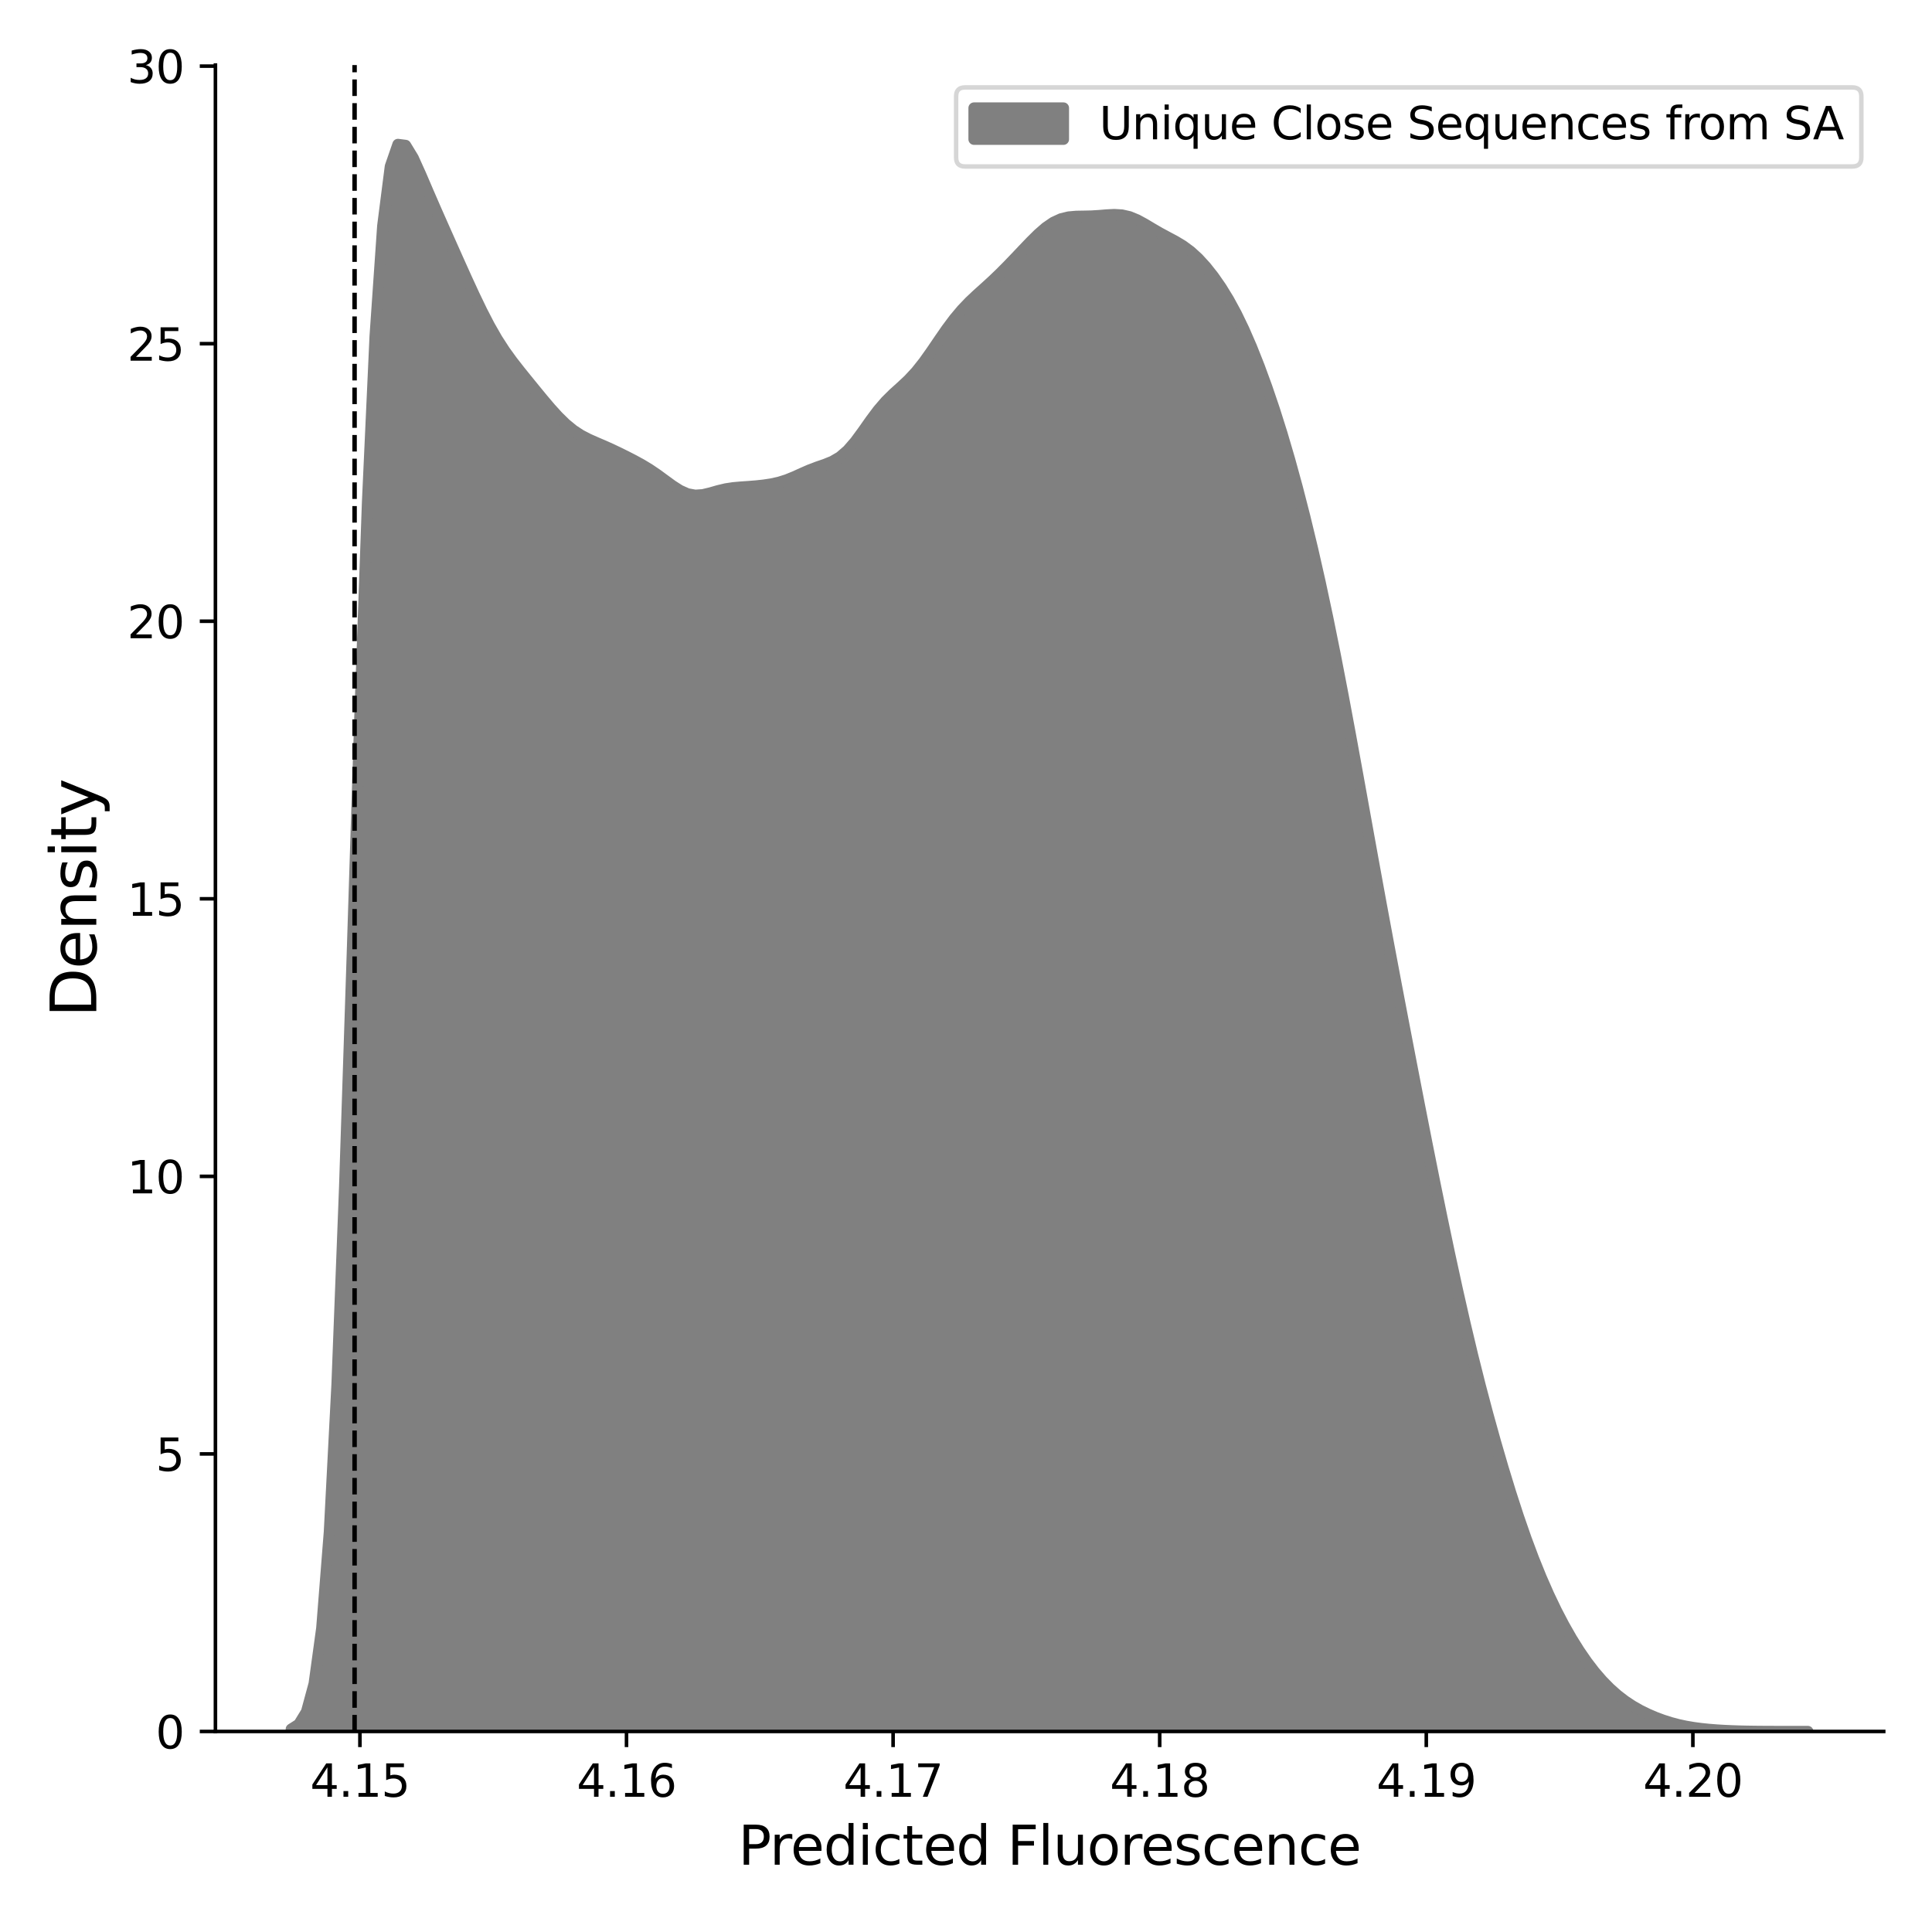 <?xml version="1.0" encoding="utf-8" standalone="no"?>
<!DOCTYPE svg PUBLIC "-//W3C//DTD SVG 1.1//EN"
  "http://www.w3.org/Graphics/SVG/1.1/DTD/svg11.dtd">
<svg xmlns:xlink="http://www.w3.org/1999/xlink" width="432pt" height="432pt" viewBox="0 0 432 432" xmlns="http://www.w3.org/2000/svg" version="1.1">
 <defs>
  <style type="text/css">*{stroke-linejoin: round; stroke-linecap: butt}</style>
 </defs>
 <g id="figure_1">
  <g id="patch_1">
   <path d="M 0 432 
L 432 432 
L 432 0 
L 0 0 
z
" style="fill: #ffffff"/>
  </g>
  <g id="axes_1">
   <g id="patch_2">
    <path d="M 48.17 387.16 
L 421.2 387.16 
L 421.2 14.547 
L 48.17 14.547 
z
" style="fill: #ffffff"/>
   </g>
   <g id="PolyCollection_1">
    <defs>
     <path id="m6c73eb68e2" d="M 65.126 -45.363 
L 65.126 -44.84 
L 66.83 -44.84 
L 68.534 -44.84 
L 70.238 -44.84 
L 71.942 -44.84 
L 73.646 -44.84 
L 75.351 -44.84 
L 77.055 -44.84 
L 78.759 -44.84 
L 80.463 -44.84 
L 82.167 -44.84 
L 83.871 -44.84 
L 85.575 -44.84 
L 87.279 -44.84 
L 88.983 -44.84 
L 90.688 -44.84 
L 92.392 -44.84 
L 94.096 -44.84 
L 95.8 -44.84 
L 97.504 -44.84 
L 99.208 -44.84 
L 100.912 -44.84 
L 102.616 -44.84 
L 104.32 -44.84 
L 106.025 -44.84 
L 107.729 -44.84 
L 109.433 -44.84 
L 111.137 -44.84 
L 112.841 -44.84 
L 114.545 -44.84 
L 116.249 -44.84 
L 117.953 -44.84 
L 119.657 -44.84 
L 121.362 -44.84 
L 123.066 -44.84 
L 124.77 -44.84 
L 126.474 -44.84 
L 128.178 -44.84 
L 129.882 -44.84 
L 131.586 -44.84 
L 133.29 -44.84 
L 134.994 -44.84 
L 136.699 -44.84 
L 138.403 -44.84 
L 140.107 -44.84 
L 141.811 -44.84 
L 143.515 -44.84 
L 145.219 -44.84 
L 146.923 -44.84 
L 148.627 -44.84 
L 150.331 -44.84 
L 152.036 -44.84 
L 153.74 -44.84 
L 155.444 -44.84 
L 157.148 -44.84 
L 158.852 -44.84 
L 160.556 -44.84 
L 162.26 -44.84 
L 163.964 -44.84 
L 165.668 -44.84 
L 167.373 -44.84 
L 169.077 -44.84 
L 170.781 -44.84 
L 172.485 -44.84 
L 174.189 -44.84 
L 175.893 -44.84 
L 177.597 -44.84 
L 179.301 -44.84 
L 181.005 -44.84 
L 182.71 -44.84 
L 184.414 -44.84 
L 186.118 -44.84 
L 187.822 -44.84 
L 189.526 -44.84 
L 191.23 -44.84 
L 192.934 -44.84 
L 194.638 -44.84 
L 196.342 -44.84 
L 198.047 -44.84 
L 199.751 -44.84 
L 201.455 -44.84 
L 203.159 -44.84 
L 204.863 -44.84 
L 206.567 -44.84 
L 208.271 -44.84 
L 209.975 -44.84 
L 211.679 -44.84 
L 213.384 -44.84 
L 215.088 -44.84 
L 216.792 -44.84 
L 218.496 -44.84 
L 220.2 -44.84 
L 221.904 -44.84 
L 223.608 -44.84 
L 225.312 -44.84 
L 227.016 -44.84 
L 228.721 -44.84 
L 230.425 -44.84 
L 232.129 -44.84 
L 233.833 -44.84 
L 235.537 -44.84 
L 237.241 -44.84 
L 238.945 -44.84 
L 240.649 -44.84 
L 242.354 -44.84 
L 244.058 -44.84 
L 245.762 -44.84 
L 247.466 -44.84 
L 249.17 -44.84 
L 250.874 -44.84 
L 252.578 -44.84 
L 254.282 -44.84 
L 255.986 -44.84 
L 257.691 -44.84 
L 259.395 -44.84 
L 261.099 -44.84 
L 262.803 -44.84 
L 264.507 -44.84 
L 266.211 -44.84 
L 267.915 -44.84 
L 269.619 -44.84 
L 271.323 -44.84 
L 273.028 -44.84 
L 274.732 -44.84 
L 276.436 -44.84 
L 278.14 -44.84 
L 279.844 -44.84 
L 281.548 -44.84 
L 283.252 -44.84 
L 284.956 -44.84 
L 286.66 -44.84 
L 288.365 -44.84 
L 290.069 -44.84 
L 291.773 -44.84 
L 293.477 -44.84 
L 295.181 -44.84 
L 296.885 -44.84 
L 298.589 -44.84 
L 300.293 -44.84 
L 301.997 -44.84 
L 303.702 -44.84 
L 305.406 -44.84 
L 307.11 -44.84 
L 308.814 -44.84 
L 310.518 -44.84 
L 312.222 -44.84 
L 313.926 -44.84 
L 315.63 -44.84 
L 317.334 -44.84 
L 319.039 -44.84 
L 320.743 -44.84 
L 322.447 -44.84 
L 324.151 -44.84 
L 325.855 -44.84 
L 327.559 -44.84 
L 329.263 -44.84 
L 330.967 -44.84 
L 332.671 -44.84 
L 334.376 -44.84 
L 336.08 -44.84 
L 337.784 -44.84 
L 339.488 -44.84 
L 341.192 -44.84 
L 342.896 -44.84 
L 344.6 -44.84 
L 346.304 -44.84 
L 348.008 -44.84 
L 349.713 -44.84 
L 351.417 -44.84 
L 353.121 -44.84 
L 354.825 -44.84 
L 356.529 -44.84 
L 358.233 -44.84 
L 359.937 -44.84 
L 361.641 -44.84 
L 363.345 -44.84 
L 365.05 -44.84 
L 366.754 -44.84 
L 368.458 -44.84 
L 370.162 -44.84 
L 371.866 -44.84 
L 373.57 -44.84 
L 375.274 -44.84 
L 376.978 -44.84 
L 378.682 -44.84 
L 380.387 -44.84 
L 382.091 -44.84 
L 383.795 -44.84 
L 385.499 -44.84 
L 387.203 -44.84 
L 388.907 -44.84 
L 390.611 -44.84 
L 392.315 -44.84 
L 394.019 -44.84 
L 395.724 -44.84 
L 397.428 -44.84 
L 399.132 -44.84 
L 400.836 -44.84 
L 402.54 -44.84 
L 404.244 -44.84 
L 404.244 -44.84 
L 404.244 -44.84 
L 402.54 -44.84 
L 400.836 -44.841 
L 399.132 -44.842 
L 397.428 -44.845 
L 395.724 -44.85 
L 394.019 -44.859 
L 392.315 -44.875 
L 390.611 -44.9 
L 388.907 -44.939 
L 387.203 -44.996 
L 385.499 -45.074 
L 383.795 -45.178 
L 382.091 -45.314 
L 380.387 -45.49 
L 378.682 -45.717 
L 376.978 -46.007 
L 375.274 -46.374 
L 373.57 -46.827 
L 371.866 -47.369 
L 370.162 -48.003 
L 368.458 -48.732 
L 366.754 -49.57 
L 365.05 -50.54 
L 363.345 -51.667 
L 361.641 -52.977 
L 359.937 -54.492 
L 358.233 -56.228 
L 356.529 -58.203 
L 354.825 -60.425 
L 353.121 -62.898 
L 351.417 -65.624 
L 349.713 -68.61 
L 348.008 -71.874 
L 346.304 -75.435 
L 344.6 -79.313 
L 342.896 -83.525 
L 341.192 -88.085 
L 339.488 -92.998 
L 337.784 -98.253 
L 336.08 -103.82 
L 334.376 -109.672 
L 332.671 -115.804 
L 330.967 -122.245 
L 329.263 -129.035 
L 327.559 -136.195 
L 325.855 -143.707 
L 324.151 -151.529 
L 322.447 -159.617 
L 320.743 -167.937 
L 319.039 -176.456 
L 317.334 -185.131 
L 315.63 -193.914 
L 313.926 -202.772 
L 312.222 -211.706 
L 310.518 -220.748 
L 308.814 -229.93 
L 307.11 -239.255 
L 305.406 -248.68 
L 303.702 -258.125 
L 301.997 -267.48 
L 300.293 -276.627 
L 298.589 -285.453 
L 296.885 -293.873 
L 295.181 -301.84 
L 293.477 -309.346 
L 291.773 -316.405 
L 290.069 -323.036 
L 288.365 -329.249 
L 286.66 -335.05 
L 284.956 -340.448 
L 283.252 -345.466 
L 281.548 -350.121 
L 279.844 -354.416 
L 278.14 -358.337 
L 276.436 -361.865 
L 274.732 -365.001 
L 273.028 -367.773 
L 271.323 -370.22 
L 269.619 -372.372 
L 267.915 -374.232 
L 266.211 -375.786 
L 264.507 -377.043 
L 262.803 -378.068 
L 261.099 -378.978 
L 259.395 -379.895 
L 257.691 -380.882 
L 255.986 -381.901 
L 254.282 -382.831 
L 252.578 -383.533 
L 250.874 -383.926 
L 249.17 -384.03 
L 247.466 -383.945 
L 245.762 -383.802 
L 244.058 -383.698 
L 242.354 -383.661 
L 240.649 -383.632 
L 238.945 -383.483 
L 237.241 -383.066 
L 235.537 -382.279 
L 233.833 -381.108 
L 232.129 -379.621 
L 230.425 -377.932 
L 228.721 -376.149 
L 227.016 -374.349 
L 225.312 -372.575 
L 223.608 -370.861 
L 221.904 -369.229 
L 220.2 -367.674 
L 218.496 -366.142 
L 216.792 -364.537 
L 215.088 -362.754 
L 213.384 -360.724 
L 211.679 -358.443 
L 209.975 -355.981 
L 208.271 -353.47 
L 206.567 -351.071 
L 204.863 -348.925 
L 203.159 -347.087 
L 201.455 -345.491 
L 199.751 -343.956 
L 198.047 -342.268 
L 196.342 -340.283 
L 194.638 -338 
L 192.934 -335.575 
L 191.23 -333.259 
L 189.526 -331.296 
L 187.822 -329.826 
L 186.118 -328.829 
L 184.414 -328.144 
L 182.71 -327.559 
L 181.005 -326.912 
L 179.301 -326.167 
L 177.597 -325.394 
L 175.893 -324.704 
L 174.189 -324.167 
L 172.485 -323.79 
L 170.781 -323.53 
L 169.077 -323.346 
L 167.373 -323.21 
L 165.668 -323.094 
L 163.964 -322.943 
L 162.26 -322.684 
L 160.556 -322.277 
L 158.852 -321.786 
L 157.148 -321.379 
L 155.444 -321.263 
L 153.74 -321.578 
L 152.036 -322.336 
L 150.331 -323.424 
L 148.627 -324.669 
L 146.923 -325.916 
L 145.219 -327.069 
L 143.515 -328.1 
L 141.811 -329.034 
L 140.107 -329.911 
L 138.403 -330.755 
L 136.699 -331.566 
L 134.994 -332.33 
L 133.29 -333.058 
L 131.586 -333.812 
L 129.882 -334.697 
L 128.178 -335.814 
L 126.474 -337.215 
L 124.77 -338.883 
L 123.066 -340.76 
L 121.362 -342.771 
L 119.657 -344.846 
L 117.953 -346.939 
L 116.249 -349.049 
L 114.545 -351.229 
L 112.841 -353.585 
L 111.137 -356.222 
L 109.433 -359.199 
L 107.729 -362.496 
L 106.025 -366.038 
L 104.32 -369.738 
L 102.616 -373.52 
L 100.912 -377.338 
L 99.208 -381.167 
L 97.504 -385.021 
L 95.8 -388.941 
L 94.096 -392.915 
L 92.392 -396.691 
L 90.688 -399.49 
L 88.983 -399.71 
L 87.279 -394.785 
L 85.575 -381.473 
L 83.871 -356.807 
L 82.167 -319.595 
L 80.463 -271.744 
L 78.759 -218.424 
L 77.055 -166.577 
L 75.351 -122.443 
L 73.646 -89.5 
L 71.942 -67.92 
L 70.238 -55.506 
L 68.534 -49.233 
L 66.83 -46.449 
L 65.126 -45.363 
z
" style="stroke: #808080; stroke-width: 2.5"/>
    </defs>
    <g clip-path="url(#p6d4df3a316)">
     <use xlink:href="#m6c73eb68e2" x="0" y="432" style="fill: #808080; stroke: #808080; stroke-width: 2.5"/>
    </g>
   </g>
   <g id="matplotlib.axis_1">
    <g id="xtick_1">
     <g id="line2d_1">
      <defs>
       <path id="m3695f7db75" d="M 0 0 
L 0 3.5 
" style="stroke: #000000; stroke-width: 0.8"/>
      </defs>
      <g>
       <use xlink:href="#m3695f7db75" x="80.478" y="387.16" style="stroke: #000000; stroke-width: 0.8"/>
      </g>
     </g>
     <g id="text_1">
      <!-- 4.15 -->
      <g transform="translate(69.345 401.758) scale(0.1 -0.1)">
       <defs>
        <path id="DejaVuSans-34" d="M 2419 4116 
L 825 1625 
L 2419 1625 
L 2419 4116 
z
M 2253 4666 
L 3047 4666 
L 3047 1625 
L 3713 1625 
L 3713 1100 
L 3047 1100 
L 3047 0 
L 2419 0 
L 2419 1100 
L 313 1100 
L 313 1709 
L 2253 4666 
z
" transform="scale(0.016)"/>
        <path id="DejaVuSans-2e" d="M 684 794 
L 1344 794 
L 1344 0 
L 684 0 
L 684 794 
z
" transform="scale(0.016)"/>
        <path id="DejaVuSans-31" d="M 794 531 
L 1825 531 
L 1825 4091 
L 703 3866 
L 703 4441 
L 1819 4666 
L 2450 4666 
L 2450 531 
L 3481 531 
L 3481 0 
L 794 0 
L 794 531 
z
" transform="scale(0.016)"/>
        <path id="DejaVuSans-35" d="M 691 4666 
L 3169 4666 
L 3169 4134 
L 1269 4134 
L 1269 2991 
Q 1406 3038 1543 3061 
Q 1681 3084 1819 3084 
Q 2600 3084 3056 2656 
Q 3513 2228 3513 1497 
Q 3513 744 3044 326 
Q 2575 -91 1722 -91 
Q 1428 -91 1123 -41 
Q 819 9 494 109 
L 494 744 
Q 775 591 1075 516 
Q 1375 441 1709 441 
Q 2250 441 2565 725 
Q 2881 1009 2881 1497 
Q 2881 1984 2565 2268 
Q 2250 2553 1709 2553 
Q 1456 2553 1204 2497 
Q 953 2441 691 2322 
L 691 4666 
z
" transform="scale(0.016)"/>
       </defs>
       <use xlink:href="#DejaVuSans-34"/>
       <use xlink:href="#DejaVuSans-2e" x="63.623"/>
       <use xlink:href="#DejaVuSans-31" x="95.41"/>
       <use xlink:href="#DejaVuSans-35" x="159.033"/>
      </g>
     </g>
    </g>
    <g id="xtick_2">
     <g id="line2d_2">
      <g>
       <use xlink:href="#m3695f7db75" x="140.088" y="387.16" style="stroke: #000000; stroke-width: 0.8"/>
      </g>
     </g>
     <g id="text_2">
      <!-- 4.16 -->
      <g transform="translate(128.956 401.758) scale(0.1 -0.1)">
       <defs>
        <path id="DejaVuSans-36" d="M 2113 2584 
Q 1688 2584 1439 2293 
Q 1191 2003 1191 1497 
Q 1191 994 1439 701 
Q 1688 409 2113 409 
Q 2538 409 2786 701 
Q 3034 994 3034 1497 
Q 3034 2003 2786 2293 
Q 2538 2584 2113 2584 
z
M 3366 4563 
L 3366 3988 
Q 3128 4100 2886 4159 
Q 2644 4219 2406 4219 
Q 1781 4219 1451 3797 
Q 1122 3375 1075 2522 
Q 1259 2794 1537 2939 
Q 1816 3084 2150 3084 
Q 2853 3084 3261 2657 
Q 3669 2231 3669 1497 
Q 3669 778 3244 343 
Q 2819 -91 2113 -91 
Q 1303 -91 875 529 
Q 447 1150 447 2328 
Q 447 3434 972 4092 
Q 1497 4750 2381 4750 
Q 2619 4750 2861 4703 
Q 3103 4656 3366 4563 
z
" transform="scale(0.016)"/>
       </defs>
       <use xlink:href="#DejaVuSans-34"/>
       <use xlink:href="#DejaVuSans-2e" x="63.623"/>
       <use xlink:href="#DejaVuSans-31" x="95.41"/>
       <use xlink:href="#DejaVuSans-36" x="159.033"/>
      </g>
     </g>
    </g>
    <g id="xtick_3">
     <g id="line2d_3">
      <g>
       <use xlink:href="#m3695f7db75" x="199.699" y="387.16" style="stroke: #000000; stroke-width: 0.8"/>
      </g>
     </g>
     <g id="text_3">
      <!-- 4.17 -->
      <g transform="translate(188.566 401.758) scale(0.1 -0.1)">
       <defs>
        <path id="DejaVuSans-37" d="M 525 4666 
L 3525 4666 
L 3525 4397 
L 1831 0 
L 1172 0 
L 2766 4134 
L 525 4134 
L 525 4666 
z
" transform="scale(0.016)"/>
       </defs>
       <use xlink:href="#DejaVuSans-34"/>
       <use xlink:href="#DejaVuSans-2e" x="63.623"/>
       <use xlink:href="#DejaVuSans-31" x="95.41"/>
       <use xlink:href="#DejaVuSans-37" x="159.033"/>
      </g>
     </g>
    </g>
    <g id="xtick_4">
     <g id="line2d_4">
      <g>
       <use xlink:href="#m3695f7db75" x="259.309" y="387.16" style="stroke: #000000; stroke-width: 0.8"/>
      </g>
     </g>
     <g id="text_4">
      <!-- 4.18 -->
      <g transform="translate(248.177 401.758) scale(0.1 -0.1)">
       <defs>
        <path id="DejaVuSans-38" d="M 2034 2216 
Q 1584 2216 1326 1975 
Q 1069 1734 1069 1313 
Q 1069 891 1326 650 
Q 1584 409 2034 409 
Q 2484 409 2743 651 
Q 3003 894 3003 1313 
Q 3003 1734 2745 1975 
Q 2488 2216 2034 2216 
z
M 1403 2484 
Q 997 2584 770 2862 
Q 544 3141 544 3541 
Q 544 4100 942 4425 
Q 1341 4750 2034 4750 
Q 2731 4750 3128 4425 
Q 3525 4100 3525 3541 
Q 3525 3141 3298 2862 
Q 3072 2584 2669 2484 
Q 3125 2378 3379 2068 
Q 3634 1759 3634 1313 
Q 3634 634 3220 271 
Q 2806 -91 2034 -91 
Q 1263 -91 848 271 
Q 434 634 434 1313 
Q 434 1759 690 2068 
Q 947 2378 1403 2484 
z
M 1172 3481 
Q 1172 3119 1398 2916 
Q 1625 2713 2034 2713 
Q 2441 2713 2670 2916 
Q 2900 3119 2900 3481 
Q 2900 3844 2670 4047 
Q 2441 4250 2034 4250 
Q 1625 4250 1398 4047 
Q 1172 3844 1172 3481 
z
" transform="scale(0.016)"/>
       </defs>
       <use xlink:href="#DejaVuSans-34"/>
       <use xlink:href="#DejaVuSans-2e" x="63.623"/>
       <use xlink:href="#DejaVuSans-31" x="95.41"/>
       <use xlink:href="#DejaVuSans-38" x="159.033"/>
      </g>
     </g>
    </g>
    <g id="xtick_5">
     <g id="line2d_5">
      <g>
       <use xlink:href="#m3695f7db75" x="318.92" y="387.16" style="stroke: #000000; stroke-width: 0.8"/>
      </g>
     </g>
     <g id="text_5">
      <!-- 4.19 -->
      <g transform="translate(307.787 401.758) scale(0.1 -0.1)">
       <defs>
        <path id="DejaVuSans-39" d="M 703 97 
L 703 672 
Q 941 559 1184 500 
Q 1428 441 1663 441 
Q 2288 441 2617 861 
Q 2947 1281 2994 2138 
Q 2813 1869 2534 1725 
Q 2256 1581 1919 1581 
Q 1219 1581 811 2004 
Q 403 2428 403 3163 
Q 403 3881 828 4315 
Q 1253 4750 1959 4750 
Q 2769 4750 3195 4129 
Q 3622 3509 3622 2328 
Q 3622 1225 3098 567 
Q 2575 -91 1691 -91 
Q 1453 -91 1209 -44 
Q 966 3 703 97 
z
M 1959 2075 
Q 2384 2075 2632 2365 
Q 2881 2656 2881 3163 
Q 2881 3666 2632 3958 
Q 2384 4250 1959 4250 
Q 1534 4250 1286 3958 
Q 1038 3666 1038 3163 
Q 1038 2656 1286 2365 
Q 1534 2075 1959 2075 
z
" transform="scale(0.016)"/>
       </defs>
       <use xlink:href="#DejaVuSans-34"/>
       <use xlink:href="#DejaVuSans-2e" x="63.623"/>
       <use xlink:href="#DejaVuSans-31" x="95.41"/>
       <use xlink:href="#DejaVuSans-39" x="159.033"/>
      </g>
     </g>
    </g>
    <g id="xtick_6">
     <g id="line2d_6">
      <g>
       <use xlink:href="#m3695f7db75" x="378.531" y="387.16" style="stroke: #000000; stroke-width: 0.8"/>
      </g>
     </g>
     <g id="text_6">
      <!-- 4.20 -->
      <g transform="translate(367.398 401.758) scale(0.1 -0.1)">
       <defs>
        <path id="DejaVuSans-32" d="M 1228 531 
L 3431 531 
L 3431 0 
L 469 0 
L 469 531 
Q 828 903 1448 1529 
Q 2069 2156 2228 2338 
Q 2531 2678 2651 2914 
Q 2772 3150 2772 3378 
Q 2772 3750 2511 3984 
Q 2250 4219 1831 4219 
Q 1534 4219 1204 4116 
Q 875 4013 500 3803 
L 500 4441 
Q 881 4594 1212 4672 
Q 1544 4750 1819 4750 
Q 2544 4750 2975 4387 
Q 3406 4025 3406 3419 
Q 3406 3131 3298 2873 
Q 3191 2616 2906 2266 
Q 2828 2175 2409 1742 
Q 1991 1309 1228 531 
z
" transform="scale(0.016)"/>
        <path id="DejaVuSans-30" d="M 2034 4250 
Q 1547 4250 1301 3770 
Q 1056 3291 1056 2328 
Q 1056 1369 1301 889 
Q 1547 409 2034 409 
Q 2525 409 2770 889 
Q 3016 1369 3016 2328 
Q 3016 3291 2770 3770 
Q 2525 4250 2034 4250 
z
M 2034 4750 
Q 2819 4750 3233 4129 
Q 3647 3509 3647 2328 
Q 3647 1150 3233 529 
Q 2819 -91 2034 -91 
Q 1250 -91 836 529 
Q 422 1150 422 2328 
Q 422 3509 836 4129 
Q 1250 4750 2034 4750 
z
" transform="scale(0.016)"/>
       </defs>
       <use xlink:href="#DejaVuSans-34"/>
       <use xlink:href="#DejaVuSans-2e" x="63.623"/>
       <use xlink:href="#DejaVuSans-32" x="95.41"/>
       <use xlink:href="#DejaVuSans-30" x="159.033"/>
      </g>
     </g>
    </g>
    <g id="text_7">
     <!-- Predicted Fluorescence -->
     <g transform="translate(165.089 416.956) scale(0.12 -0.12)">
      <defs>
       <path id="DejaVuSans-50" d="M 1259 4147 
L 1259 2394 
L 2053 2394 
Q 2494 2394 2734 2622 
Q 2975 2850 2975 3272 
Q 2975 3691 2734 3919 
Q 2494 4147 2053 4147 
L 1259 4147 
z
M 628 4666 
L 2053 4666 
Q 2838 4666 3239 4311 
Q 3641 3956 3641 3272 
Q 3641 2581 3239 2228 
Q 2838 1875 2053 1875 
L 1259 1875 
L 1259 0 
L 628 0 
L 628 4666 
z
" transform="scale(0.016)"/>
       <path id="DejaVuSans-72" d="M 2631 2963 
Q 2534 3019 2420 3045 
Q 2306 3072 2169 3072 
Q 1681 3072 1420 2755 
Q 1159 2438 1159 1844 
L 1159 0 
L 581 0 
L 581 3500 
L 1159 3500 
L 1159 2956 
Q 1341 3275 1631 3429 
Q 1922 3584 2338 3584 
Q 2397 3584 2469 3576 
Q 2541 3569 2628 3553 
L 2631 2963 
z
" transform="scale(0.016)"/>
       <path id="DejaVuSans-65" d="M 3597 1894 
L 3597 1613 
L 953 1613 
Q 991 1019 1311 708 
Q 1631 397 2203 397 
Q 2534 397 2845 478 
Q 3156 559 3463 722 
L 3463 178 
Q 3153 47 2828 -22 
Q 2503 -91 2169 -91 
Q 1331 -91 842 396 
Q 353 884 353 1716 
Q 353 2575 817 3079 
Q 1281 3584 2069 3584 
Q 2775 3584 3186 3129 
Q 3597 2675 3597 1894 
z
M 3022 2063 
Q 3016 2534 2758 2815 
Q 2500 3097 2075 3097 
Q 1594 3097 1305 2825 
Q 1016 2553 972 2059 
L 3022 2063 
z
" transform="scale(0.016)"/>
       <path id="DejaVuSans-64" d="M 2906 2969 
L 2906 4863 
L 3481 4863 
L 3481 0 
L 2906 0 
L 2906 525 
Q 2725 213 2448 61 
Q 2172 -91 1784 -91 
Q 1150 -91 751 415 
Q 353 922 353 1747 
Q 353 2572 751 3078 
Q 1150 3584 1784 3584 
Q 2172 3584 2448 3432 
Q 2725 3281 2906 2969 
z
M 947 1747 
Q 947 1113 1208 752 
Q 1469 391 1925 391 
Q 2381 391 2643 752 
Q 2906 1113 2906 1747 
Q 2906 2381 2643 2742 
Q 2381 3103 1925 3103 
Q 1469 3103 1208 2742 
Q 947 2381 947 1747 
z
" transform="scale(0.016)"/>
       <path id="DejaVuSans-69" d="M 603 3500 
L 1178 3500 
L 1178 0 
L 603 0 
L 603 3500 
z
M 603 4863 
L 1178 4863 
L 1178 4134 
L 603 4134 
L 603 4863 
z
" transform="scale(0.016)"/>
       <path id="DejaVuSans-63" d="M 3122 3366 
L 3122 2828 
Q 2878 2963 2633 3030 
Q 2388 3097 2138 3097 
Q 1578 3097 1268 2742 
Q 959 2388 959 1747 
Q 959 1106 1268 751 
Q 1578 397 2138 397 
Q 2388 397 2633 464 
Q 2878 531 3122 666 
L 3122 134 
Q 2881 22 2623 -34 
Q 2366 -91 2075 -91 
Q 1284 -91 818 406 
Q 353 903 353 1747 
Q 353 2603 823 3093 
Q 1294 3584 2113 3584 
Q 2378 3584 2631 3529 
Q 2884 3475 3122 3366 
z
" transform="scale(0.016)"/>
       <path id="DejaVuSans-74" d="M 1172 4494 
L 1172 3500 
L 2356 3500 
L 2356 3053 
L 1172 3053 
L 1172 1153 
Q 1172 725 1289 603 
Q 1406 481 1766 481 
L 2356 481 
L 2356 0 
L 1766 0 
Q 1100 0 847 248 
Q 594 497 594 1153 
L 594 3053 
L 172 3053 
L 172 3500 
L 594 3500 
L 594 4494 
L 1172 4494 
z
" transform="scale(0.016)"/>
       <path id="DejaVuSans-20" transform="scale(0.016)"/>
       <path id="DejaVuSans-46" d="M 628 4666 
L 3309 4666 
L 3309 4134 
L 1259 4134 
L 1259 2759 
L 3109 2759 
L 3109 2228 
L 1259 2228 
L 1259 0 
L 628 0 
L 628 4666 
z
" transform="scale(0.016)"/>
       <path id="DejaVuSans-6c" d="M 603 4863 
L 1178 4863 
L 1178 0 
L 603 0 
L 603 4863 
z
" transform="scale(0.016)"/>
       <path id="DejaVuSans-75" d="M 544 1381 
L 544 3500 
L 1119 3500 
L 1119 1403 
Q 1119 906 1312 657 
Q 1506 409 1894 409 
Q 2359 409 2629 706 
Q 2900 1003 2900 1516 
L 2900 3500 
L 3475 3500 
L 3475 0 
L 2900 0 
L 2900 538 
Q 2691 219 2414 64 
Q 2138 -91 1772 -91 
Q 1169 -91 856 284 
Q 544 659 544 1381 
z
M 1991 3584 
L 1991 3584 
z
" transform="scale(0.016)"/>
       <path id="DejaVuSans-6f" d="M 1959 3097 
Q 1497 3097 1228 2736 
Q 959 2375 959 1747 
Q 959 1119 1226 758 
Q 1494 397 1959 397 
Q 2419 397 2687 759 
Q 2956 1122 2956 1747 
Q 2956 2369 2687 2733 
Q 2419 3097 1959 3097 
z
M 1959 3584 
Q 2709 3584 3137 3096 
Q 3566 2609 3566 1747 
Q 3566 888 3137 398 
Q 2709 -91 1959 -91 
Q 1206 -91 779 398 
Q 353 888 353 1747 
Q 353 2609 779 3096 
Q 1206 3584 1959 3584 
z
" transform="scale(0.016)"/>
       <path id="DejaVuSans-73" d="M 2834 3397 
L 2834 2853 
Q 2591 2978 2328 3040 
Q 2066 3103 1784 3103 
Q 1356 3103 1142 2972 
Q 928 2841 928 2578 
Q 928 2378 1081 2264 
Q 1234 2150 1697 2047 
L 1894 2003 
Q 2506 1872 2764 1633 
Q 3022 1394 3022 966 
Q 3022 478 2636 193 
Q 2250 -91 1575 -91 
Q 1294 -91 989 -36 
Q 684 19 347 128 
L 347 722 
Q 666 556 975 473 
Q 1284 391 1588 391 
Q 1994 391 2212 530 
Q 2431 669 2431 922 
Q 2431 1156 2273 1281 
Q 2116 1406 1581 1522 
L 1381 1569 
Q 847 1681 609 1914 
Q 372 2147 372 2553 
Q 372 3047 722 3315 
Q 1072 3584 1716 3584 
Q 2034 3584 2315 3537 
Q 2597 3491 2834 3397 
z
" transform="scale(0.016)"/>
       <path id="DejaVuSans-6e" d="M 3513 2113 
L 3513 0 
L 2938 0 
L 2938 2094 
Q 2938 2591 2744 2837 
Q 2550 3084 2163 3084 
Q 1697 3084 1428 2787 
Q 1159 2491 1159 1978 
L 1159 0 
L 581 0 
L 581 3500 
L 1159 3500 
L 1159 2956 
Q 1366 3272 1645 3428 
Q 1925 3584 2291 3584 
Q 2894 3584 3203 3211 
Q 3513 2838 3513 2113 
z
" transform="scale(0.016)"/>
      </defs>
      <use xlink:href="#DejaVuSans-50"/>
      <use xlink:href="#DejaVuSans-72" x="58.553"/>
      <use xlink:href="#DejaVuSans-65" x="97.416"/>
      <use xlink:href="#DejaVuSans-64" x="158.939"/>
      <use xlink:href="#DejaVuSans-69" x="222.416"/>
      <use xlink:href="#DejaVuSans-63" x="250.199"/>
      <use xlink:href="#DejaVuSans-74" x="305.18"/>
      <use xlink:href="#DejaVuSans-65" x="344.389"/>
      <use xlink:href="#DejaVuSans-64" x="405.912"/>
      <use xlink:href="#DejaVuSans-20" x="469.389"/>
      <use xlink:href="#DejaVuSans-46" x="501.176"/>
      <use xlink:href="#DejaVuSans-6c" x="558.695"/>
      <use xlink:href="#DejaVuSans-75" x="586.479"/>
      <use xlink:href="#DejaVuSans-6f" x="649.857"/>
      <use xlink:href="#DejaVuSans-72" x="711.039"/>
      <use xlink:href="#DejaVuSans-65" x="749.902"/>
      <use xlink:href="#DejaVuSans-73" x="811.426"/>
      <use xlink:href="#DejaVuSans-63" x="863.525"/>
      <use xlink:href="#DejaVuSans-65" x="918.506"/>
      <use xlink:href="#DejaVuSans-6e" x="980.029"/>
      <use xlink:href="#DejaVuSans-63" x="1043.408"/>
      <use xlink:href="#DejaVuSans-65" x="1098.389"/>
     </g>
    </g>
   </g>
   <g id="matplotlib.axis_2">
    <g id="ytick_1">
     <g id="line2d_7">
      <defs>
       <path id="mac97ba916f" d="M 0 0 
L -3.5 0 
" style="stroke: #000000; stroke-width: 0.8"/>
      </defs>
      <g>
       <use xlink:href="#mac97ba916f" x="48.17" y="387.16" style="stroke: #000000; stroke-width: 0.8"/>
      </g>
     </g>
     <g id="text_8">
      <!-- 0 -->
      <g transform="translate(34.807 390.959) scale(0.1 -0.1)">
       <use xlink:href="#DejaVuSans-30"/>
      </g>
     </g>
    </g>
    <g id="ytick_2">
     <g id="line2d_8">
      <g>
       <use xlink:href="#mac97ba916f" x="48.17" y="325.098" style="stroke: #000000; stroke-width: 0.8"/>
      </g>
     </g>
     <g id="text_9">
      <!-- 5 -->
      <g transform="translate(34.807 328.897) scale(0.1 -0.1)">
       <use xlink:href="#DejaVuSans-35"/>
      </g>
     </g>
    </g>
    <g id="ytick_3">
     <g id="line2d_9">
      <g>
       <use xlink:href="#mac97ba916f" x="48.17" y="263.035" style="stroke: #000000; stroke-width: 0.8"/>
      </g>
     </g>
     <g id="text_10">
      <!-- 10 -->
      <g transform="translate(28.445 266.834) scale(0.1 -0.1)">
       <use xlink:href="#DejaVuSans-31"/>
       <use xlink:href="#DejaVuSans-30" x="63.623"/>
      </g>
     </g>
    </g>
    <g id="ytick_4">
     <g id="line2d_10">
      <g>
       <use xlink:href="#mac97ba916f" x="48.17" y="200.973" style="stroke: #000000; stroke-width: 0.8"/>
      </g>
     </g>
     <g id="text_11">
      <!-- 15 -->
      <g transform="translate(28.445 204.772) scale(0.1 -0.1)">
       <use xlink:href="#DejaVuSans-31"/>
       <use xlink:href="#DejaVuSans-35" x="63.623"/>
      </g>
     </g>
    </g>
    <g id="ytick_5">
     <g id="line2d_11">
      <g>
       <use xlink:href="#mac97ba916f" x="48.17" y="138.91" style="stroke: #000000; stroke-width: 0.8"/>
      </g>
     </g>
     <g id="text_12">
      <!-- 20 -->
      <g transform="translate(28.445 142.71) scale(0.1 -0.1)">
       <use xlink:href="#DejaVuSans-32"/>
       <use xlink:href="#DejaVuSans-30" x="63.623"/>
      </g>
     </g>
    </g>
    <g id="ytick_6">
     <g id="line2d_12">
      <g>
       <use xlink:href="#mac97ba916f" x="48.17" y="76.848" style="stroke: #000000; stroke-width: 0.8"/>
      </g>
     </g>
     <g id="text_13">
      <!-- 25 -->
      <g transform="translate(28.445 80.647) scale(0.1 -0.1)">
       <use xlink:href="#DejaVuSans-32"/>
       <use xlink:href="#DejaVuSans-35" x="63.623"/>
      </g>
     </g>
    </g>
    <g id="ytick_7">
     <g id="line2d_13">
      <g>
       <use xlink:href="#mac97ba916f" x="48.17" y="14.786" style="stroke: #000000; stroke-width: 0.8"/>
      </g>
     </g>
     <g id="text_14">
      <!-- 30 -->
      <g transform="translate(28.445 18.585) scale(0.1 -0.1)">
       <defs>
        <path id="DejaVuSans-33" d="M 2597 2516 
Q 3050 2419 3304 2112 
Q 3559 1806 3559 1356 
Q 3559 666 3084 287 
Q 2609 -91 1734 -91 
Q 1441 -91 1130 -33 
Q 819 25 488 141 
L 488 750 
Q 750 597 1062 519 
Q 1375 441 1716 441 
Q 2309 441 2620 675 
Q 2931 909 2931 1356 
Q 2931 1769 2642 2001 
Q 2353 2234 1838 2234 
L 1294 2234 
L 1294 2753 
L 1863 2753 
Q 2328 2753 2575 2939 
Q 2822 3125 2822 3475 
Q 2822 3834 2567 4026 
Q 2313 4219 1838 4219 
Q 1578 4219 1281 4162 
Q 984 4106 628 3988 
L 628 4550 
Q 988 4650 1302 4700 
Q 1616 4750 1894 4750 
Q 2613 4750 3031 4423 
Q 3450 4097 3450 3541 
Q 3450 3153 3228 2886 
Q 3006 2619 2597 2516 
z
" transform="scale(0.016)"/>
       </defs>
       <use xlink:href="#DejaVuSans-33"/>
       <use xlink:href="#DejaVuSans-30" x="63.623"/>
      </g>
     </g>
    </g>
    <g id="text_15">
     <!-- Density -->
     <g transform="translate(21.533 227.465) rotate(-90) scale(0.14 -0.14)">
      <defs>
       <path id="DejaVuSans-44" d="M 1259 4147 
L 1259 519 
L 2022 519 
Q 2988 519 3436 956 
Q 3884 1394 3884 2338 
Q 3884 3275 3436 3711 
Q 2988 4147 2022 4147 
L 1259 4147 
z
M 628 4666 
L 1925 4666 
Q 3281 4666 3915 4102 
Q 4550 3538 4550 2338 
Q 4550 1131 3912 565 
Q 3275 0 1925 0 
L 628 0 
L 628 4666 
z
" transform="scale(0.016)"/>
       <path id="DejaVuSans-79" d="M 2059 -325 
Q 1816 -950 1584 -1140 
Q 1353 -1331 966 -1331 
L 506 -1331 
L 506 -850 
L 844 -850 
Q 1081 -850 1212 -737 
Q 1344 -625 1503 -206 
L 1606 56 
L 191 3500 
L 800 3500 
L 1894 763 
L 2988 3500 
L 3597 3500 
L 2059 -325 
z
" transform="scale(0.016)"/>
      </defs>
      <use xlink:href="#DejaVuSans-44"/>
      <use xlink:href="#DejaVuSans-65" x="77.002"/>
      <use xlink:href="#DejaVuSans-6e" x="138.525"/>
      <use xlink:href="#DejaVuSans-73" x="201.904"/>
      <use xlink:href="#DejaVuSans-69" x="254.004"/>
      <use xlink:href="#DejaVuSans-74" x="281.787"/>
      <use xlink:href="#DejaVuSans-79" x="320.996"/>
     </g>
    </g>
   </g>
   <g id="line2d_14">
    <path d="M 79.286 387.16 
L 79.286 14.547 
" clip-path="url(#p6d4df3a316)" style="fill: none; stroke-dasharray: 3.7,1.6; stroke-dashoffset: 0; stroke: #000000"/>
   </g>
   <g id="patch_3">
    <path d="M 48.17 387.16 
L 48.17 14.547 
" style="fill: none; stroke: #000000; stroke-width: 0.8; stroke-linejoin: miter; stroke-linecap: square"/>
   </g>
   <g id="patch_4">
    <path d="M 48.17 387.16 
L 421.2 387.16 
" style="fill: none; stroke: #000000; stroke-width: 0.8; stroke-linejoin: miter; stroke-linecap: square"/>
   </g>
   <g id="legend_1">
    <g id="patch_5">
     <path d="M 215.791 37.225 
L 414.2 37.225 
Q 416.2 37.225 416.2 35.225 
L 416.2 21.547 
Q 416.2 19.547 414.2 19.547 
L 215.791 19.547 
Q 213.791 19.547 213.791 21.547 
L 213.791 35.225 
Q 213.791 37.225 215.791 37.225 
z
" style="fill: #ffffff; opacity: 0.8; stroke: #cccccc; stroke-linejoin: miter"/>
    </g>
    <g id="patch_6">
     <path d="M 217.791 31.145 
L 237.791 31.145 
L 237.791 24.145 
L 217.791 24.145 
z
" style="fill: #808080; stroke: #808080; stroke-width: 2.5; stroke-linejoin: miter"/>
    </g>
    <g id="text_16">
     <!-- Unique Close Sequences from SA -->
     <g transform="translate(245.791 31.145) scale(0.1 -0.1)">
      <defs>
       <path id="DejaVuSans-55" d="M 556 4666 
L 1191 4666 
L 1191 1831 
Q 1191 1081 1462 751 
Q 1734 422 2344 422 
Q 2950 422 3222 751 
Q 3494 1081 3494 1831 
L 3494 4666 
L 4128 4666 
L 4128 1753 
Q 4128 841 3676 375 
Q 3225 -91 2344 -91 
Q 1459 -91 1007 375 
Q 556 841 556 1753 
L 556 4666 
z
" transform="scale(0.016)"/>
       <path id="DejaVuSans-71" d="M 947 1747 
Q 947 1113 1208 752 
Q 1469 391 1925 391 
Q 2381 391 2643 752 
Q 2906 1113 2906 1747 
Q 2906 2381 2643 2742 
Q 2381 3103 1925 3103 
Q 1469 3103 1208 2742 
Q 947 2381 947 1747 
z
M 2906 525 
Q 2725 213 2448 61 
Q 2172 -91 1784 -91 
Q 1150 -91 751 415 
Q 353 922 353 1747 
Q 353 2572 751 3078 
Q 1150 3584 1784 3584 
Q 2172 3584 2448 3432 
Q 2725 3281 2906 2969 
L 2906 3500 
L 3481 3500 
L 3481 -1331 
L 2906 -1331 
L 2906 525 
z
" transform="scale(0.016)"/>
       <path id="DejaVuSans-43" d="M 4122 4306 
L 4122 3641 
Q 3803 3938 3442 4084 
Q 3081 4231 2675 4231 
Q 1875 4231 1450 3742 
Q 1025 3253 1025 2328 
Q 1025 1406 1450 917 
Q 1875 428 2675 428 
Q 3081 428 3442 575 
Q 3803 722 4122 1019 
L 4122 359 
Q 3791 134 3420 21 
Q 3050 -91 2638 -91 
Q 1578 -91 968 557 
Q 359 1206 359 2328 
Q 359 3453 968 4101 
Q 1578 4750 2638 4750 
Q 3056 4750 3426 4639 
Q 3797 4528 4122 4306 
z
" transform="scale(0.016)"/>
       <path id="DejaVuSans-53" d="M 3425 4513 
L 3425 3897 
Q 3066 4069 2747 4153 
Q 2428 4238 2131 4238 
Q 1616 4238 1336 4038 
Q 1056 3838 1056 3469 
Q 1056 3159 1242 3001 
Q 1428 2844 1947 2747 
L 2328 2669 
Q 3034 2534 3370 2195 
Q 3706 1856 3706 1288 
Q 3706 609 3251 259 
Q 2797 -91 1919 -91 
Q 1588 -91 1214 -16 
Q 841 59 441 206 
L 441 856 
Q 825 641 1194 531 
Q 1563 422 1919 422 
Q 2459 422 2753 634 
Q 3047 847 3047 1241 
Q 3047 1584 2836 1778 
Q 2625 1972 2144 2069 
L 1759 2144 
Q 1053 2284 737 2584 
Q 422 2884 422 3419 
Q 422 4038 858 4394 
Q 1294 4750 2059 4750 
Q 2388 4750 2728 4690 
Q 3069 4631 3425 4513 
z
" transform="scale(0.016)"/>
       <path id="DejaVuSans-66" d="M 2375 4863 
L 2375 4384 
L 1825 4384 
Q 1516 4384 1395 4259 
Q 1275 4134 1275 3809 
L 1275 3500 
L 2222 3500 
L 2222 3053 
L 1275 3053 
L 1275 0 
L 697 0 
L 697 3053 
L 147 3053 
L 147 3500 
L 697 3500 
L 697 3744 
Q 697 4328 969 4595 
Q 1241 4863 1831 4863 
L 2375 4863 
z
" transform="scale(0.016)"/>
       <path id="DejaVuSans-6d" d="M 3328 2828 
Q 3544 3216 3844 3400 
Q 4144 3584 4550 3584 
Q 5097 3584 5394 3201 
Q 5691 2819 5691 2113 
L 5691 0 
L 5113 0 
L 5113 2094 
Q 5113 2597 4934 2840 
Q 4756 3084 4391 3084 
Q 3944 3084 3684 2787 
Q 3425 2491 3425 1978 
L 3425 0 
L 2847 0 
L 2847 2094 
Q 2847 2600 2669 2842 
Q 2491 3084 2119 3084 
Q 1678 3084 1418 2786 
Q 1159 2488 1159 1978 
L 1159 0 
L 581 0 
L 581 3500 
L 1159 3500 
L 1159 2956 
Q 1356 3278 1631 3431 
Q 1906 3584 2284 3584 
Q 2666 3584 2933 3390 
Q 3200 3197 3328 2828 
z
" transform="scale(0.016)"/>
       <path id="DejaVuSans-41" d="M 2188 4044 
L 1331 1722 
L 3047 1722 
L 2188 4044 
z
M 1831 4666 
L 2547 4666 
L 4325 0 
L 3669 0 
L 3244 1197 
L 1141 1197 
L 716 0 
L 50 0 
L 1831 4666 
z
" transform="scale(0.016)"/>
      </defs>
      <use xlink:href="#DejaVuSans-55"/>
      <use xlink:href="#DejaVuSans-6e" x="73.193"/>
      <use xlink:href="#DejaVuSans-69" x="136.572"/>
      <use xlink:href="#DejaVuSans-71" x="164.355"/>
      <use xlink:href="#DejaVuSans-75" x="227.832"/>
      <use xlink:href="#DejaVuSans-65" x="291.211"/>
      <use xlink:href="#DejaVuSans-20" x="352.734"/>
      <use xlink:href="#DejaVuSans-43" x="384.521"/>
      <use xlink:href="#DejaVuSans-6c" x="454.346"/>
      <use xlink:href="#DejaVuSans-6f" x="482.129"/>
      <use xlink:href="#DejaVuSans-73" x="543.311"/>
      <use xlink:href="#DejaVuSans-65" x="595.41"/>
      <use xlink:href="#DejaVuSans-20" x="656.934"/>
      <use xlink:href="#DejaVuSans-53" x="688.721"/>
      <use xlink:href="#DejaVuSans-65" x="752.197"/>
      <use xlink:href="#DejaVuSans-71" x="813.721"/>
      <use xlink:href="#DejaVuSans-75" x="877.197"/>
      <use xlink:href="#DejaVuSans-65" x="940.576"/>
      <use xlink:href="#DejaVuSans-6e" x="1002.1"/>
      <use xlink:href="#DejaVuSans-63" x="1065.479"/>
      <use xlink:href="#DejaVuSans-65" x="1120.459"/>
      <use xlink:href="#DejaVuSans-73" x="1181.982"/>
      <use xlink:href="#DejaVuSans-20" x="1234.082"/>
      <use xlink:href="#DejaVuSans-66" x="1265.869"/>
      <use xlink:href="#DejaVuSans-72" x="1301.074"/>
      <use xlink:href="#DejaVuSans-6f" x="1339.938"/>
      <use xlink:href="#DejaVuSans-6d" x="1401.119"/>
      <use xlink:href="#DejaVuSans-20" x="1498.531"/>
      <use xlink:href="#DejaVuSans-53" x="1530.318"/>
      <use xlink:href="#DejaVuSans-41" x="1595.67"/>
     </g>
    </g>
   </g>
  </g>
 </g>
 <defs>
  <clipPath id="p6d4df3a316">
   <rect x="48.17" y="14.547" width="373.03" height="372.613"/>
  </clipPath>
 </defs>
</svg>
